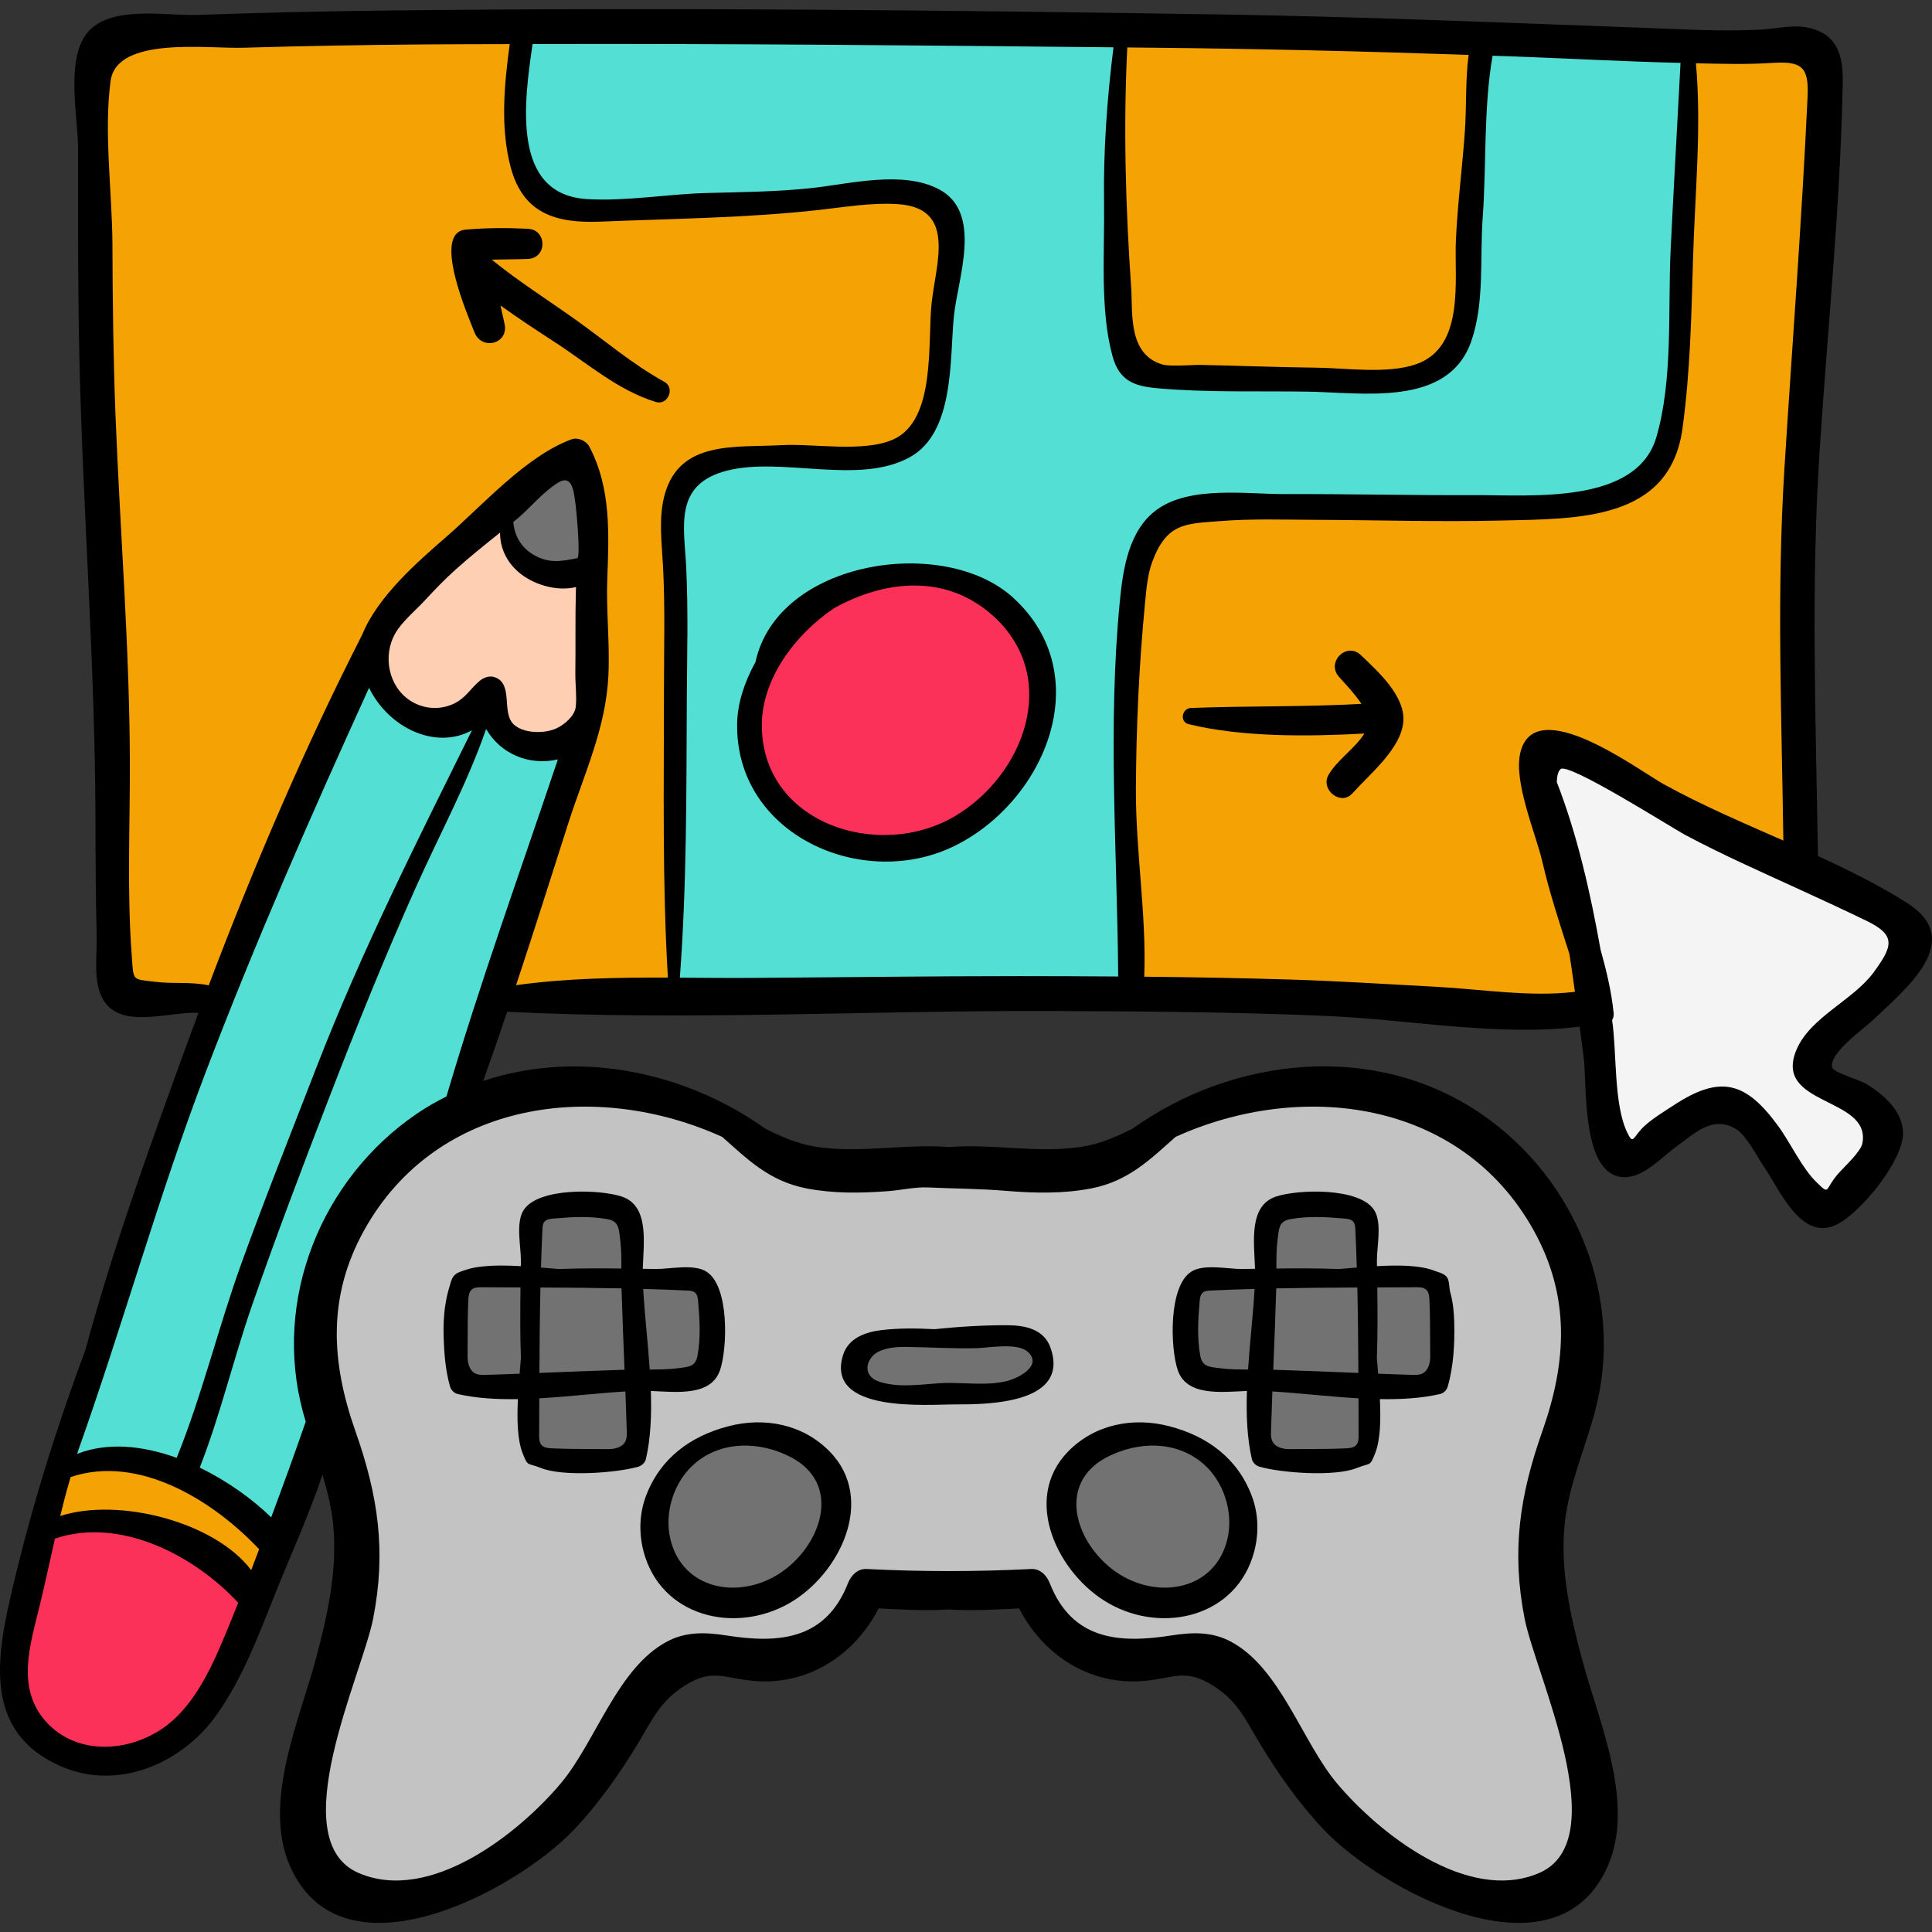 <?xml version="1.0"?>
<svg xmlns="http://www.w3.org/2000/svg" xmlns:xlink="http://www.w3.org/1999/xlink" version="1.1" id="Capa_1" x="0px" y="0px" viewBox="0 0 511.999 511.999" style="enable-background:new 0 0 511.999 511.999;" xml:space="preserve" width="512px" height="512px" class=""><rect x="0" y="0" width="511.999" height="511.999" fill="#333333" stroke="none"/><g><path style="fill:#F5A205" d="M27.378,159.243c-0.067,1.537-0.146,3.072-0.238,4.605c-2.034,33.723-0.78,67.493,4.372,100.902  c107.394-3.711,215.107-5.853,322.675-1.195c12.655,0.548,25.306,1.185,37.951,1.911c13.036,0.749,26.215,1.584,39.069-0.711  c12.854-2.296,25.565-8.087,33.599-18.38c8.737-11.193,10.884-26.053,12.108-40.2c2.7-31.202,2.384-62.561,1.539-93.838  c-0.178-6.607-1.28-13.68-0.982-20.229c0.257-5.66,2.863-10.59,4.258-16.097c3.34-13.185,3.173-27.015,2.953-40.516  c-0.122-7.481-0.861-16.165-7.065-20.347c-3.724-2.51-8.499-2.667-12.99-2.739c-31.54-0.505-63.081-1.01-94.621-1.515  c-108.23-1.733-216.381-4.858-324.525-1.73C34.862,9.471,26.488,12.08,25.461,23.31c-1.285,14.049-0.303,28.836-0.307,42.953  C25.154,96.994,28.709,128.6,27.378,159.243z" data-original="#FFDC0F" class="" data-old_color="#14DDF7"/><path style="fill:#C3C3C3" d="M209.048,306.107c-8.395-2.81-16.085-7.37-24.248-10.797c-23.853-10.013-52.644-9.516-74.543,4.254  s-35.062,41.557-28.816,66.661c3.887,15.62,14.506,29.37,15.84,45.411c1.28,15.385-6.084,29.514-11.007,43.62  c-4.041,11.578-10.31,27.563-2.396,38.667c5.026,7.052,13.76,10.937,22.414,11.248c8.653,0.311,17.19-2.643,24.612-7.103  c13.535-8.133,22.398-20.904,30.245-34.253c7.856-13.363,13.38-27.982,31.617-25.615c7.939,1.031,16.525,3.42,23.558-0.404  c6.61-3.594,9.678-11.669,16.043-15.683c9.283-5.855,33.867-6.171,40.996,3.209c3.782,4.976,6.205,11.341,11.581,14.529  c10.517,6.237,24.524-3.627,35.963,0.692c6.796,2.565,10.798,9.412,14.56,15.625c13.071,21.588,31.919,42.469,56.898,46.065  c10.021,1.443,21.504-0.723,27.5-8.881c4.738-6.446,5.005-15.255,3.108-23.027s-5.693-14.926-8.553-22.398  c-5.727-14.961-7.669-31.353-5.598-47.238c1.646-12.618,5.756-24.802,7.656-37.384c3.678-24.35-6.582-48.001-27.379-61.416  c-17.36-11.199-39.067-17.562-58.919-11.846c-10.478,3.017-19.766,9.156-29.911,13.155c-14.891,5.87-31.055,6.903-46.898,6.923  C238.982,310.138,222.812,310.714,209.048,306.107z" data-original="#B2B2B2" class="" data-old_color="#c3c3c3"/><path style="fill:#53DFD3" d="M15.133,386.593c20.223-4.429,42.544,2.422,56.8,17.434c8.919-8.703,11.28-22.098,11.471-34.557  c0.19-12.46-1.289-25.161,1.843-37.222c2.86-11.015,9.619-20.976,18.799-27.703c4.493-3.292,9.584-5.873,13.372-9.956  c4.644-5.006,6.851-11.737,8.928-18.242c8.543-26.75,17.086-53.5,25.63-80.249c-0.999,3.127-11.063,1.027-12.967,0.277  c-4.565-1.799-7.846-5.331-9.802-9.716c1.382,3.098-16.97,2.506-18.718,1.877c-6.188-2.227-11.909-7.518-12.654-14.287  c0.769,6.739-6.805,13.97-9.681,19.635c-21.471,42.299-37.042,87.708-52.732,132.536C28.427,346.398,21.664,366.458,15.133,386.593z  " data-original="#F76B25" class="active-path" data-old_color="#33A3C1"/><path style="fill:#FFCFB4;" d="M105.634,187.184c6.051,5.508,16.485,5.187,22.187-0.681c3.249,4.171,6.663,8.48,11.41,10.808  c4.747,2.328,11.232,2.023,14.504-2.13c2.474-3.14,2.515-7.49,2.443-11.487c-0.199-11.069,0.447-22.606-0.769-33.572  c0.407,3.667-12.404,0.441-13.807-0.541c-4.69-3.281-6.357-9.51-7.098-15.077C123.452,145.85,83.016,166.595,105.634,187.184z" data-original="#FFCFB4" class=""/><path style="fill:#F5A205" d="M10.155,404.757c10.192-0.544,20.522-1.079,30.509,1.028s19.759,7.201,25.344,15.743  c1.942-4.81,3.885-9.619,5.827-14.429c-7.815-6.102-15.733-12.267-24.801-16.279c-7.42-3.283-18.852-6.449-26.914-3.48  C15.06,389.201,10.485,404.738,10.155,404.757z" data-original="#FFDC0F" class="" data-old_color="#14DDF7"/><path style="fill:#FC315A" d="M3.234,431.926c-0.644,8.473,0.062,16.748,2.071,21.341c2.409,5.507,7.792,9.354,13.6,10.904  s11.998,1.028,17.841-0.382c5.235-1.263,10.444-3.317,14.316-7.06c2.874-2.779,4.858-6.337,6.639-9.917  c3.877-7.794,6.996-15.965,9.296-24.361c-6.784-4.479-13.76-8.666-20.902-12.548c-7.765-4.22-26.322-10.62-34.097-3.806  C6.926,410.543,4.035,421.387,3.234,431.926z" data-original="#FF6E73" class="" data-old_color="#FF6E73"/><path style="fill:#53DFD3" d="M135.782,40.544c2.07,6.754,8.529,11.429,15.338,13.309c6.809,1.88,14.016,1.434,21.065,0.973  c19.06-1.246,38.12-2.492,57.18-3.738c7.138-0.467,15.563-0.37,19.791,5.401c2.599,3.547,2.767,8.268,2.716,12.664  c-0.126,10.928-0.981,21.849-2.557,32.663c-0.598,4.103-1.38,8.381-3.94,11.642c-5.436,6.926-15.852,6.293-24.644,5.836  c-10.181-0.529-20.42,0.065-30.471,1.766c-3.457,0.585-7.229,1.511-9.253,4.375c-1.44,2.038-1.689,4.66-1.87,7.149  c-1.501,20.694-0.59,41.038-1.577,61.821c-0.875,18.424,1.294,36.434,0.709,54.92c-0.113,3.563-1.372,13.332,2.132,15.73  c4.553,3.117,13.138-0.803,18.081-1.225c9.999-0.854,20.548-0.362,30.646-0.585c23.718-0.524,47.447-0.559,71.166-0.105  c-4.784-0.092,0.475-102.25,1.049-110.945c0.187-2.837,0.396-5.759,1.656-8.308c3.681-7.448,13.822-8.176,22.127-7.966  c21.705,0.547,43.427,0.438,65.125-0.329c12.362-0.436,24.816-1.101,36.795-4.184c5.075-1.306,10.389-3.297,13.353-7.619  c2.155-3.142,2.747-7.067,3.238-10.846c4.313-33.198,5.205-66.839,2.659-100.218c-17.913-2.016-35.97-2.742-53.987-2.171  c-0.95,17.729-1.899,35.457-2.849,53.186c-0.527,9.835-1.069,19.766-3.75,29.244c-0.53,1.874-1.217,3.836-2.742,5.047  c-1.496,1.189-3.512,1.43-5.414,1.61c-23.003,2.173-46.234,1.912-69.182-0.776c-2.379-0.279-4.878-0.632-6.783-2.086  c-2.498-1.907-3.376-5.223-3.992-8.305c-5.164-25.827-2.969-52.489-0.754-78.734c-39.594-0.125-79.58-0.587-119.319-1.907  c-9.294-0.309-27.667-5.568-35.884,0.181C134.196,13.226,133.428,32.862,135.782,40.544z" data-original="#14DDF7" class="" data-old_color="#8FBE36"/><path style="fill:#F4F4F4" d="M432.725,305.216c8.772-5.635,25.434-17.866,27.338-14.8c6.205,9.993,12.757,19.77,19.64,29.308  c6.13-3.872,11.789-8.49,16.812-13.718c1.014-1.055,2.049-2.229,2.261-3.677c0.344-2.348-1.543-4.37-3.278-5.989  c-5.491-5.124-10.982-10.247-16.472-15.371c8.683-7.331,16.998-15.096,24.904-23.259c1.491-1.539,3.084-3.475,2.624-5.568  c-0.237-1.08-0.993-1.962-1.737-2.781c-8.512-9.374-18.878-17.057-30.322-22.475c-8.114-3.841-16.739-6.546-24.765-10.568  c-10.23-5.126-19.342-12.316-29.714-17.148c-9.421-4.389-13.757,0.274-12.223,9.181c1.858,10.789,4.465,21.515,6.964,32.17  c5.222,22.271,7.926,45.221,13.148,67.362C428.731,307.68,430.467,306.666,432.725,305.216z" data-original="#F4F4F4" class=""/><path style="fill:#FC315A" d="M199.739,183.12c-4.056,13.174,3.158,29.944,15.337,36.644c8.656,4.762,19.139,5.348,28.833,3.44  c7.99-1.572,15.896-4.933,21.345-10.984c6.402-7.11,8.67-17.02,9.447-26.556c0.485-5.947,0.439-12.155-2.03-17.587  c-2.091-4.601-5.817-8.336-10.105-11.011c-12.018-7.499-28.571-5.214-41.349-0.94C209.877,159.921,203.058,172.34,199.739,183.12z" data-original="#FF3535" class="" data-old_color="#14DDF7"/><g>
	<path style="fill:#727272" d="M140.369,149.244c7.429,5.445,15.395,5.82,16.342-4.314c0.717-7.671-0.892-16.504-5.571-22.854   c-0.176-0.239-0.377-0.489-0.664-0.568c-0.421-0.115-0.833,0.181-1.168,0.46c-3.226,2.687-6.065,6.143-9.426,8.614   c-1.733,1.274-4.872,1.973-6.191,3.656C129.192,139.979,136.067,146.09,140.369,149.244z" data-original="#4C4B46" class="" data-old_color="#F5A205"/>
	<path style="fill:#727272" d="M126.045,338.365c-1.596,0.089-3.416,0.295-4.339,1.6c-0.599,0.846-0.655,1.949-0.684,2.985   c-0.218,7.927-0.09,15.864,0.387,23.779c5.828,0.34,11.656,0.681,17.484,1.021c0.791,6.19,1.583,12.38,2.374,18.57   c9.475-0.037,18.95-0.073,28.425-0.11c-0.521-6.758-1.042-13.517-1.564-20.275c5.332-0.467,10.664-0.934,15.996-1.402   c1.111-0.097,2.351-0.26,3.045-1.133c0.642-0.806,0.594-1.945,0.508-2.972c-0.628-7.42-1.648-14.806-3.054-22.118   c-4.688,0.083-9.376,0.167-14.064,0.25c-0.597,0.011-1.235,0.01-1.733-0.32c-0.609-0.403-0.835-1.18-0.951-1.901   c-0.543-3.378,0.347-6.948-0.719-10.199c-2.452-7.482-14.43-9.637-20.851-6.505c-6.831,3.332-3.956,11.606-5.508,17.73   C136.112,338.335,130.86,338.096,126.045,338.365z" data-original="#4C4B46" class="" data-old_color="#F5A205"/>
	<path style="fill:#727272" d="M376.453,337.865c1.596,0.089,3.415,0.295,4.339,1.6c0.599,0.846,0.655,1.949,0.684,2.985   c0.219,7.927,0.09,15.864-0.387,23.779c-5.828,0.34-11.656,0.681-17.484,1.021c-0.791,6.19-1.583,12.38-2.374,18.57   c-9.475-0.037-18.95-0.073-28.425-0.11c0.521-6.758,1.042-13.517,1.563-20.275c-5.332-0.467-10.664-0.934-15.996-1.402   c-1.111-0.097-2.351-0.26-3.045-1.133c-0.642-0.806-0.594-1.945-0.508-2.972c0.628-7.42,1.647-14.806,3.054-22.118   c4.688,0.083,9.376,0.167,14.064,0.25c0.597,0.011,1.235,0.01,1.733-0.32c0.609-0.403,0.835-1.18,0.951-1.901   c0.543-3.378-0.347-6.948,0.719-10.199c2.452-7.482,14.43-9.637,20.851-6.505c6.831,3.332,3.956,11.606,5.508,17.73   C366.387,337.835,371.638,337.596,376.453,337.865z" data-original="#4C4B46" class="" data-old_color="#F5A205"/>
	<path style="fill:#727272" d="M174.351,395.621c-2.095,4.783-2.613,10.392-0.678,15.241c2.013,5.046,6.542,8.861,11.664,10.67   c5.122,1.809,10.775,1.749,16.074,0.55c6.541-1.48,12.833-4.805,16.926-10.118c1.809-2.348,3.166-5.061,3.824-7.952   c1.967-8.646-2.984-18.093-10.803-22.277C197.56,374.353,180.361,381.899,174.351,395.621z" data-original="#4C4B46" class="" data-old_color="#F5A205"/>
	<path style="fill:#727272" d="M230.332,355.184c-2.377,0.997-4.443,3.183-4.501,5.76c-0.059,2.629,1.991,4.937,4.394,6.006   s5.111,1.158,7.74,1.229c8.579,0.233,17.159,0.466,25.738,0.698c2.845,0.077,5.776,0.141,8.436-0.872s5.013-3.381,5.11-6.225   c0.1-2.922-2.211-5.492-4.904-6.631c-5.998-2.537-14.294-1.171-20.724-1.177C245.102,353.965,236.414,352.624,230.332,355.184z" data-original="#4C4B46" class="" data-old_color="#F5A205"/>
	<path style="fill:#727272" d="M287.21,412.828c6.043,7.461,16.09,11.001,25.68,10.53c3.465-0.17,6.989-0.846,9.955-2.646   c6.323-3.838,8.791-12.151,7.683-19.464c-1.501-9.9-8.92-18.667-18.437-21.784c-8.3-2.718-21.555-1.305-26.996,6.417   C279.662,393.59,281.612,405.917,287.21,412.828z" data-original="#4C4B46" class="" data-old_color="#F5A205"/>
</g><path d="M171.236,396.322c-1.823,4.77-1.974,9.985-0.666,14.904c4.57,17.181,24.091,21.914,38.563,13.663  c13.323-7.595,23.198-27.527,10.705-40.256c-7.057-7.19-17.178-9.159-26.752-6.676C182.985,380.577,175.02,386.424,171.236,396.322z   M184.36,387.648c7.108-5.875,16.898-5.676,24.924-1.64c14.387,7.236,8.222,24.158-3.078,31.215  c-10.643,6.647-25.255,4.034-28.515-9.207C175.917,400.809,178.626,392.388,184.36,387.648z" data-original="#000000" class="" style="fill:#000000"/><path d="M121.295,369.432c4.935,1.134,10.361,1.442,15.954,1.349c-0.262,5.454-0.145,10.807,1.25,14.332  c1.481,3.743,1.149,2.418,4.895,3.934c5.733,2.32,19.815,1.332,25.729-0.347c0.956-0.271,1.826-1.062,2.054-2.054  c1.274-5.544,1.515-11.703,1.303-18.028c6.873,0.301,15.976,1.449,18.342-5.538c1.963-5.798,2.496-22.221-3.597-26.08  c-3.391-2.147-9.693-0.652-13.535-0.706c-1.119-0.016-2.236-0.033-3.354-0.05c0.231-6.945,1.748-16.667-5.51-19.125  c-5.798-1.963-22.221-2.496-26.079,3.598c-2.147,3.391-0.652,9.693-0.707,13.535c-0.006,0.432-0.012,0.863-0.019,1.294  c-3.386-0.185-6.812-0.284-10.189,0.089c-1.378,0.152-2.802,0.357-4.119,0.807c-1.206,0.413-2.642,0.684-3.478,1.738  c-0.676,0.853-0.902,2.119-1.216,3.142c-0.426,1.39-0.728,2.827-0.961,4.261c-0.468,2.875-0.585,5.794-0.494,8.702  c0.136,4.356,0.488,8.881,1.678,13.093C119.512,368.333,120.302,369.203,121.295,369.432z M165.719,381.998  c-0.806,1.586-2.851,2.059-4.63,2.036c-1.337-0.017-2.668-0.023-3.997-0.027c-3.619-0.011-7.224-0.007-10.882-0.182  c-0.974-0.047-2.055-0.158-2.702-0.887c-0.607-0.683-0.634-1.686-0.629-2.599c0.018-3.256,0.029-6.512,0.04-9.769  c7.757-0.441,15.627-1.386,22.819-1.819c0.134,3.484,0.261,6.968,0.366,10.455C166.131,380.154,166.15,381.151,165.719,381.998z   M164.711,341.435c0.209,7.182,0.507,14.37,0.797,21.564c-7.514,0.227-15.034,0.542-22.561,0.843  c0.036-7.548,0.103-15.098,0.276-22.644C150.386,341.229,157.549,341.289,164.711,341.435z M182.182,342.007  c0.696,0.033,1.446,0.087,1.981,0.533c0.647,0.54,0.772,1.47,0.844,2.309c0.425,4.921,0.718,9.593-0.164,14.443  c-0.544,2.994-2.535,2.957-5.343,3.315c-2.354,0.3-4.839,0.328-7.314,0.323c-0.494-7.3-1.355-14.64-1.732-21.356  C174.365,341.684,178.275,341.819,182.182,342.007z M143.752,325.758c0.033-0.696,0.087-1.446,0.533-1.981  c0.54-0.647,1.469-0.771,2.309-0.844c4.922-0.425,9.593-0.718,14.443,0.164c2.994,0.544,2.957,2.535,3.315,5.343  c0.317,2.487,0.332,5.12,0.322,7.732c-5.516-0.064-11.022-0.077-16.54,0.129c-1.498-0.113-3.106-0.25-4.768-0.383  C143.47,332.531,143.59,329.145,143.752,325.758z M123.934,355.346c0.011-3.62,0.007-7.224,0.182-10.882  c0.047-0.974,0.158-2.055,0.887-2.702c0.682-0.606,1.687-0.634,2.599-0.629c3.445,0.018,6.89,0.03,10.336,0.043  c-0.085,6.217-0.124,12.415,0.108,18.631c-0.101,1.338-0.221,2.768-0.34,4.242c-2.989,0.113-5.979,0.22-8.97,0.31  c-0.95,0.028-1.946,0.047-2.793-0.384c-1.586-0.806-2.059-2.851-2.036-4.63C123.924,358.007,123.93,356.675,123.934,355.346z" data-original="#000000" class="" style="fill:#000000"/><path d="M293.797,424.889c14.472,8.251,33.993,3.518,38.563-13.663c1.309-4.919,1.158-10.135-0.666-14.904  c-3.784-9.898-11.75-15.745-21.851-18.365c-9.573-2.483-19.694-0.514-26.752,6.676C270.598,397.362,280.474,417.294,293.797,424.889  z M293.645,386.008c8.026-4.036,17.816-4.235,24.924,1.64c5.734,4.74,8.444,13.161,6.669,20.368  c-3.26,13.241-17.872,15.854-28.515,9.207C285.423,410.166,279.258,393.244,293.645,386.008z" data-original="#000000" class="" style="fill:#000000"/><path d="M330.449,368.617c-0.211,6.325,0.029,12.485,1.303,18.028c0.229,0.993,1.099,1.784,2.055,2.054  c5.914,1.679,19.996,2.667,25.729,0.347c3.746-1.516,3.414-0.19,4.895-3.934c1.394-3.525,1.511-8.878,1.25-14.332  c5.593,0.093,11.019-0.215,15.954-1.349c0.993-0.229,1.784-1.099,2.055-2.055c1.518-5.355,1.835-11.269,1.695-16.804  c-0.068-2.708-0.298-5.418-1.034-8.033c-0.306-1.087-0.237-2.466-0.587-3.452c-0.554-1.565-2.263-1.782-3.662-2.335  c-3.71-1.468-9.444-1.523-15.192-1.208c-0.006-0.432-0.013-0.862-0.019-1.294c-0.054-3.842,1.441-10.144-0.706-13.535  c-3.859-6.094-20.282-5.56-26.08-3.598c-7.258,2.458-5.741,12.18-5.51,19.125c-1.118,0.017-2.234,0.034-3.354,0.05  c-3.842,0.054-10.144-1.441-13.535,0.706c-6.094,3.859-5.561,20.282-3.598,26.08C314.474,370.066,323.576,368.919,330.449,368.617z   M359.707,341.197c0.173,7.547,0.24,15.096,0.276,22.644c-7.526-0.301-15.047-0.616-22.561-0.843  c0.291-7.194,0.588-14.382,0.797-21.564C345.381,341.289,352.544,341.229,359.707,341.197z M360.052,380.339  c0.005,0.913-0.023,1.917-0.629,2.599c-0.648,0.729-1.728,0.84-2.702,0.887c-3.658,0.175-7.262,0.171-10.882,0.182  c-1.329,0.004-2.661,0.01-3.997,0.027c-1.779,0.023-3.824-0.45-4.63-2.036c-0.431-0.847-0.412-1.844-0.384-2.794  c0.105-3.487,0.232-6.971,0.366-10.455c7.192,0.433,15.061,1.377,22.818,1.819C360.023,373.826,360.034,377.082,360.052,380.339z   M375.327,341.132c0.913-0.005,1.917,0.023,2.6,0.629c0.729,0.648,0.84,1.729,0.887,2.702c0.175,3.658,0.171,7.263,0.182,10.882  c0.004,1.329,0.01,2.661,0.027,3.997c0.023,1.779-0.45,3.824-2.036,4.63c-0.847,0.431-1.844,0.412-2.794,0.384  c-2.991-0.09-5.981-0.197-8.97-0.31c-0.12-1.474-0.239-2.904-0.34-4.242c0.232-6.216,0.192-12.414,0.108-18.631  C368.437,341.163,371.882,341.151,375.327,341.132z M338.578,328.44c0.358-2.808,0.32-4.798,3.315-5.343  c4.851-0.882,9.522-0.589,14.443-0.164c0.839,0.073,1.769,0.197,2.309,0.844c0.446,0.535,0.5,1.285,0.533,1.981  c0.163,3.386,0.283,6.772,0.386,10.16c-1.662,0.133-3.27,0.27-4.768,0.383c-5.518-0.206-11.024-0.193-16.539-0.129  C338.246,333.559,338.26,330.927,338.578,328.44z M317.922,344.849c0.073-0.839,0.197-1.769,0.844-2.309  c0.535-0.446,1.285-0.5,1.981-0.533c3.908-0.188,7.817-0.324,11.727-0.433c-0.377,6.716-1.238,14.056-1.732,21.356  c-2.474,0.006-4.959-0.023-7.314-0.323c-2.808-0.358-4.798-0.32-5.343-3.315C317.205,354.441,317.498,349.77,317.922,344.849z" data-original="#000000" class="" style="fill:#000000"/><path d="M253.281,372.18c8.177,0.023,30.339-0.091,25.123-15c-1.744-4.986-6.808-5.966-11.482-5.981  c-6.345-0.021-12.851,0.383-19.298,1.047c-4.728-0.248-9.451-0.309-14.091,0.255c-4.236,0.515-8.763,2.131-10.139,6.666  C218.704,374.625,245.963,372.159,253.281,372.18z M240.156,356.945c6.208,0.078,12.362,0.495,18.593,0.336  c3.295-0.084,10.763-1.539,13.576,0.93c4.033,3.537-2.094,6.864-5.231,7.704c-1.277,0.342-2.566,0.543-3.864,0.652  c-4.758,0.403-9.521-0.313-14.286,0.001c-4.98,0.329-10.075,1.14-14.993-0.124c-1.426-0.367-2.916-0.993-3.646-2.271  c-1.094-1.914,0.092-4.481,1.959-5.655C234.451,357.143,237.629,356.913,240.156,356.945z" data-original="#000000" class="" style="fill:#000000"/><path d="M494.434,287.155c-1.255-0.764-8.536-2.976-8.886-4.224c-1.034-3.697,8.439-10.38,10.538-12.369  c9.166-8.687,25.023-21.395,9.162-31.366c-7.422-4.666-15.365-8.62-23.48-12.338c-0.55-36.128-1.91-71.55,0.466-107.715  c2.119-32.261,5.47-64.657,6.105-96.985c0.143-7.308-1.244-13.064-9.145-14.822c-4.013-0.892-8.368,0.279-12.412,0.505  C456.649,8.404,446.3,7.76,436.157,7.39c-37.46-1.367-74.886-2.958-112.372-3.551c-73.637-1.165-147.452-1.904-221.094-1.053  c-16.818,0.196-33.633,0.567-50.44,1.171c-8.566,0.308-24.22-3.003-29.848,5.73c-4.818,7.475-1.698,21.76-1.707,30.006  c-0.021,18.545-0.083,37.093,0.352,55.634c0.956,40.751,4.165,81.214,4.251,122.022c0.022,10.217,0.062,20.435,0.32,30.65  c0.13,5.127-1.041,12.365,1.75,16.969c4.817,7.947,17.224,3.065,25.224,3.436c-1.136,3.061-2.279,6.121-3.389,9.185  c-9.422,26.02-19.208,52.846-26.528,80.014c-7.587,20.377-14.063,40.968-19.13,62.336c-4.303,18.147-8.63,38.796,12.535,48.115  c15.184,6.686,32.157-0.722,41.286-13.551c7.058-9.918,11.307-21.558,15.809-32.775c4.104-10.225,8.765-20.42,12.282-30.929  c1.3,4.339,2.395,8.727,2.839,13.28c1.174,12.04-1.497,23.896-4.57,35.458c-4.314,16.233-14.167,37.99-6.982,54.739  c13.618,31.744,60.033,6.81,75.408-9.442c6.522-6.894,12.042-14.745,16.938-22.853c3.932-6.511,5.92-11.263,12.55-15.392  c7.177-4.47,10.316-1.838,17.93-1.144c14.549,1.326,26.912-6.826,33.277-19.206c6.241,0.32,12.415,0.678,18.617,0.286  c6.202,0.392,12.377,0.034,18.617-0.286c6.365,12.38,18.728,20.532,33.277,19.206c7.615-0.694,10.753-3.326,17.93,1.144  c6.631,4.129,8.619,8.881,12.551,15.392c4.895,8.108,10.416,15.959,16.938,22.853c15.374,16.252,61.79,41.186,75.407,9.442  c7.185-16.75-2.668-38.507-6.982-54.739c-3.073-11.562-5.744-23.418-4.569-35.458c1.012-10.369,5.327-19.909,8.012-29.874  c8.037-29.834-4.785-61.73-30.178-79.063c-28.125-19.198-65.488-15.176-92.32,3.945c-4.149,2.1-8.407,3.982-13.177,4.764  c-11.779,1.93-23.74-0.829-35.506,0.129c-11.766-0.958-23.727,1.801-35.506-0.129c-4.77-0.782-9.027-2.665-13.176-4.764  c-21.535-15.345-49.845-20.933-74.726-12.63c2.183-6.088,4.283-12.204,6.349-18.332c47.623,2.392,95.998-0.357,143.679-0.198  c24.763,0.082,49.566,0.239,74.308,1.35c21.249,0.954,44.984,5.458,66.234,2.786c0.369,2.838,0.748,5.694,1.091,8.49  c0.896,7.314-0.716,31.062,10.66,31.416c5.258,0.163,10.217-5.544,14.156-8.341c4.51-3.203,9.35-8.178,15.545-4.414  c2.755,1.675,5.559,7.328,7.411,10.017c4.108,5.963,9.613,19.408,18.736,15.53c6.412-2.725,18.447-17.309,18.094-24.809  C504.049,294.184,499.008,289.942,494.434,287.155z M298.741,12.577c2.239,0.022,4.479,0.044,6.719,0.066  c27.92,0.281,55.835,0.944,83.741,1.903c-0.891,6.706-0.527,13.652-1.003,20.367c-0.678,9.585-1.931,19.147-2.372,28.744  c-0.478,10.408,2.526,28.357-10.591,32.883c-7.598,2.622-18.557,0.985-26.308,0.897c-10.279-0.116-20.551-0.519-30.829-0.733  c-1.738-0.036-7.978,0.491-10.024-0.106c-9.244-2.695-7.842-13.747-8.317-20.619C298.3,54.917,297.682,33.679,298.741,12.577z   M20.644,384.632c11.843-33.278,21.264-67.436,33.87-100.501c13.176-34.564,27.983-68.243,43.289-101.857  c5.212,10.695,17.755,16.544,27.276,11.246c-14.622,29.543-29.238,58.446-41.226,89.365c-6.7,17.278-13.574,34.508-19.88,51.935  c-6.08,16.8-10.432,34.966-17.149,51.524c-8.923-3.235-18.273-4.228-26.366-1.058C20.522,385.069,20.581,384.849,20.644,384.632z   M103.699,170.188c0.426-1.267,1.045-2.481,1.862-3.592c2.052-2.79,4.814-5.075,7.15-7.61c2.57-2.791,5.211-5.523,8.039-8.054  c3.81-3.41,7.79-6.602,11.778-9.789c-0.052,3.832,1.573,7.542,4.742,10.348c3.785,3.352,10.142,5.365,15.381,4.083  c-0.013,0.391-0.033,0.788-0.044,1.177c-0.192,7.194-0.035,14.39-0.137,21.585c-0.04,2.869,0.41,6.147,0.114,8.943  c-0.258,2.437-2.949,4.692-5,5.686c-3.064,1.485-8.666,1.513-11.371-0.916c-3.465-3.111-0.007-10.906-5.171-12.605  c-1.325-0.436-2.814,0.077-3.89,0.965c-2.405,1.986-3.663,4.456-6.623,5.947c-2.942,1.482-6.358,1.659-9.445,0.512  C104.297,184.343,101.542,176.594,103.699,170.188z M136.034,138.33c0.166-0.134,0.331-0.265,0.497-0.399  c3.881-3.124,6.979-7.244,11.226-9.938c4.05-2.569,4.306,2.525,4.776,5.717c0.191,1.294,1.395,14.013,0.433,14.209  c-4.241,0.864-7.606,1.472-11.658-0.953C137.994,144.985,136.317,141.874,136.034,138.33z M60.537,431.181  c-3.904,9.477-8.575,20.637-17.211,26.702c-9.211,6.467-22.859,7.429-31.033-1.511c-8.153-8.919-4.278-20.55-1.804-30.747  c1.443-5.947,2.721-11.923,4.076-17.883c17.428-5.832,37.03,4.551,48.563,16.998C62.263,426.886,61.419,429.039,60.537,431.181z   M66.573,416.099c-9.686-12.821-35.099-19.332-50.603-14.352c0.531-2.189,1.075-4.376,1.668-6.553  c0.342-1.256,0.716-2.505,1.07-3.76c18.099-6.085,37.828,6.255,49.964,19.12C67.963,412.4,67.292,414.257,66.573,416.099z   M191.4,301.289c6.511,5.763,12.371,11.706,22.288,13.642c7.135,1.393,14.47,1.283,21.687,0.732  c3.444-0.263,7.139-1.136,10.577-0.978c6.943,0.319,13.629,0.324,20.546,0.894c7.562,0.623,15.259,0.814,22.742-0.647  c9.918-1.936,15.777-7.879,22.288-13.642c33.289-15.109,75.573-9.942,94.868,24.689c9.777,17.549,8.834,34.896,2.338,53.312  c-6.007,17.027-8.209,31.707-4.7,49.63c2.926,14.948,24.095,58.744,3.825,67.454c-18.926,8.132-42.503-10.579-53.602-23.83  c-9.216-11.003-14.982-30.629-28.182-37.557c-5.08-2.665-10.267-2.417-15.765-1.559c-13.773,2.149-26.2,1.185-32.1-13.852  c-0.807-2.056-2.527-3.898-4.958-3.775c-14.589,0.738-29.083,0.734-43.575,0c-2.431-0.123-4.152,1.719-4.959,3.775  c-5.9,15.037-18.327,16.002-32.1,13.852c-5.498-0.858-10.685-1.106-15.765,1.559c-13.201,6.927-18.967,26.554-28.182,37.557  c-11.1,13.251-34.676,31.962-53.602,23.83c-20.27-8.71,0.898-52.506,3.824-67.454c3.509-17.922,1.307-32.602-4.699-49.63  c-6.496-18.416-7.439-35.763,2.338-53.312C115.828,291.347,158.111,286.18,191.4,301.289z M118.321,290.565  c-2.678,1.362-5.317,2.841-7.858,4.577c-25.394,17.333-38.215,49.229-30.178,79.063c0.231,0.855,0.486,1.704,0.737,2.553  c-2.94,8.501-6.014,16.942-9.156,25.358c-5.078-4.946-11.725-9.69-18.935-13.182c5.436-13.859,8.98-28.928,13.857-42.981  c6.338-18.263,13.221-36.322,20.175-54.358c7.379-19.139,15.035-38.165,23.438-56.879c6.145-13.685,13.507-27.29,18.424-41.536  c3.812,6.611,11.351,9.811,19.014,8.078C137.87,230.957,127.173,260.535,118.321,290.565z M175.714,150.128  c0.57,10.961,0.241,21.992,0.242,32.966c0.002,25.319-0.464,50.712,1.041,75.984c-13.472-0.046-27.013,0.162-40.232,2.006  c2.251-6.794,4.461-13.601,6.648-20.415c2.406-7.498,4.788-15.003,7.19-22.503c4.185-13.062,9.938-25.083,10.622-39.046  c0.421-8.596-0.609-17.186-0.289-25.782c0.448-12.012,1-24.084-4.775-35.003c-0.796-1.505-3.045-2.524-4.699-1.912  c-12.09,4.469-23.528,17.439-33.07,25.742c-7.556,6.574-18.32,15.874-22.425,26.083c-0.011,0.02-0.023,0.034-0.034,0.055  c-15.28,29.98-28.672,61.259-40.618,92.82c-4.861-1.008-9.366-0.333-14.281-0.942c-6.181-0.766-5.607-0.089-6.131-7.073  c-1.268-16.903-0.444-34.142-0.49-51.083c-0.082-30.635-2.58-60.954-3.787-91.529c-0.599-15.171-0.776-30.356-0.828-45.537  c-0.048-13.897-2.331-29.8-0.492-43.49c1.602-11.925,25.603-8.536,35.007-8.815c16.249-0.482,32.504-0.757,48.76-0.886  c7.336-0.058,14.675-0.049,22.012-0.077c-1.467,10.739-2.533,22.174,0.251,32.628c3.262,12.252,11.928,14.901,23.791,14.417  c19.18-0.783,38.777-0.969,57.852-3.089c6.96-0.774,13.983-2.008,21.016-1.54c15.248,1.013,10.22,15.109,8.942,25.764  c-1.241,10.35,1.328,31.414-10.207,36.583c-7.853,3.519-21.2,1.051-29.557,1.514c-12.303,0.681-26.94-1.345-30.981,12.966  C174.446,137.117,175.386,143.828,175.714,150.128z M296.331,258.783c-8.645-0.064-17.29-0.102-25.934-0.102  c-23.775-0.001-47.549,0.322-71.323,0.476c-6.251,0.041-12.569-0.024-18.907-0.062c1.833-24.401,1.725-48.943,1.844-73.414  c0.058-11.83,0.414-23.735-0.17-35.552c-0.524-10.615-3.334-21.783,10.805-25.401c14.65-3.749,34.853,3.926,48.454-3.555  c11.891-6.54,10.558-25.922,11.68-37.261c1.001-10.126,7.804-27.538-3.934-33.743c-9.666-5.109-23.675-1.406-33.844-0.32  c-9.214,0.984-18.518,1.06-27.776,1.305c-10.321,0.272-21.396,2.244-31.678,1.608c-20.087-1.243-16.662-25.66-14.408-41.093  c51.309-0.138,102.647,0.355,153.945,0.872c-1.72,13.753-2.7,27.471-2.499,41.36c0.184,12.673-1.134,28.22,2.24,40.473  c1.754,6.369,5.472,7.927,11.724,8.498c13.145,1.2,26.796,0.708,40.006,0.915c14.596,0.229,37.185,4.163,43.307-13.249  c3.619-10.293,2.272-22.102,3.065-32.807c1.012-13.663,0.202-29.253,2.622-42.964c2.241,0.081,4.482,0.148,6.722,0.233  c14.361,0.544,28.718,1.323,43.086,1.668c-0.853,16.504-1.827,33.005-2.621,49.512c-0.76,15.796,0.68,34.397-3.779,49.662  c-5.247,17.958-33.182,15.299-48.303,15.375c-16.642,0.083-33.287-0.342-49.93-0.274c-10.176,0.042-25.228-2.304-34.092,4.087  c-7.576,5.462-9.042,15.847-9.881,24.494C293.508,192.94,296.086,225.483,296.331,258.783z M380.749,261.516  c-12.89-0.686-25.769-1.52-38.672-1.92c-12.943-0.403-25.892-0.629-38.842-0.76c0.627-16.374-2.285-33.222-2.21-49.719  c0.076-16.465,0.846-33.204,2.446-49.594c0.333-3.421,0.651-7.248,1.847-10.514c3.871-10.564,8.973-10.189,18.059-10.917  c8.201-0.656,16.573-0.366,24.792-0.337c16.489,0.058,33.016,0.585,49.501,0.197c20.622-0.486,44.838,0.076,48.203-24.387  c2.046-14.869,2.371-29.991,2.799-44.972c0.491-17.181,2.288-34.653,0.767-51.818c6.624,0.127,13.297,0.343,19.91-0.084  c7.88-0.51,10.056,0.748,9.683,8.803c-1.523,32.883-4.068,65.696-6.136,98.553c-2.086,33.136-0.739,65.666-0.287,98.714  c-10.774-4.74-21.622-9.374-31.754-14.969c-6.499-3.589-34.102-24.406-37.95-8.322c-1.867,7.804,4.149,21.553,5.855,28.973  c1.908,8.3,4.601,16.346,7.165,24.418c0.52,3.338,0.981,6.658,1.448,9.979C405.693,264.297,392.336,262.133,380.749,261.516z   M493.562,302.947c-0.423,2.301-4.822,6.262-6.424,8.093c-3.721,4.25-2.064,5.78-5.597,2.406  c-4.005-3.823-6.992-10.494-10.288-15.016c-8.543-11.719-15.244-13.658-27.568-5.617c-2.592,1.691-5.591,3.5-7.878,5.583  c-3.132,2.852-2.866,5.313-4.6,1.687c-3.604-7.533-2.72-21.387-3.982-29.75c0.32-0.513,0.483-1.148,0.405-1.901  c-0.59-5.751-1.927-11.284-3.468-16.776c-2.686-15.09-6.195-30.55-11.591-44.384c0.032-1.6,0.316-2.836,0.994-3.451  c2.064-1.872,29.606,15.617,32.96,17.404c9.918,5.283,20.173,9.821,30.384,14.498c5.959,2.729,11.91,5.474,17.807,8.337  c7.852,3.813,6.883,6.715,1.79,13.661c-5.329,7.269-16.673,11.823-20.349,20.299C469.569,293.21,495.847,290.51,493.562,302.947z" data-original="#000000" class="" style="fill:#000000"/><path d="M268.465,158.37c-18.3-16.671-62.446-9.941-68.26,17.095c-2.959,5.353-4.755,10.955-4.855,16.201  c-0.562,29.505,33.201,44.542,57.64,32.497C277.013,212.324,291.001,178.9,268.465,158.37z M253.149,216.248  c-20.208,12.039-51.66,1.997-51.247-24.581c0.178-11.506,8.346-23.217,19.114-30.488c13.512-7.523,29.881-9.257,42.399,2.242  C281.111,179.678,271.405,205.373,253.149,216.248z" data-original="#000000" class="" style="fill:#000000"/><path d="M360.655,173.625c-3.825-3.65-9.302,1.889-5.778,5.778c1.972,2.177,4.19,4.539,5.92,7.125  c-15.001,0.853-30.208,0.507-45.203,1.096c-2.384,0.094-3.056,3.683-0.58,4.287c14.188,3.462,31.475,3.3,46.557,2.482  c-2.453,3.955-7.135,6.898-9.49,10.946c-2.25,3.869,3.213,8.382,6.338,4.891c4.468-4.992,12.857-11.799,13.473-18.911  C372.486,184.47,365.124,177.89,360.655,173.625z" data-original="#000000" class="" style="fill:#000000"/><path d="M176.073,101.19c-8.526-4.688-15.729-10.923-23.62-16.528c-7.448-5.29-15.073-10.117-22.143-15.858  c3.193-0.066,6.386-0.069,9.587-0.188c5.15-0.192,5.133-7.731,0-7.989c-5.51-0.276-10.987-0.252-16.484,0.222  c-9.095,0.785,0.818,23.3,2.32,27.203c1.893,4.919,9.124,3.097,7.989-2.202c-0.352-1.643-0.719-3.268-1.094-4.889  c4.729,3.388,9.59,6.592,14.512,9.787c8.697,5.645,16.612,12.691,26.68,15.785C176.978,107.504,178.983,102.791,176.073,101.19z" data-original="#000000" class="" style="fill:#000000"/></g> </svg>
